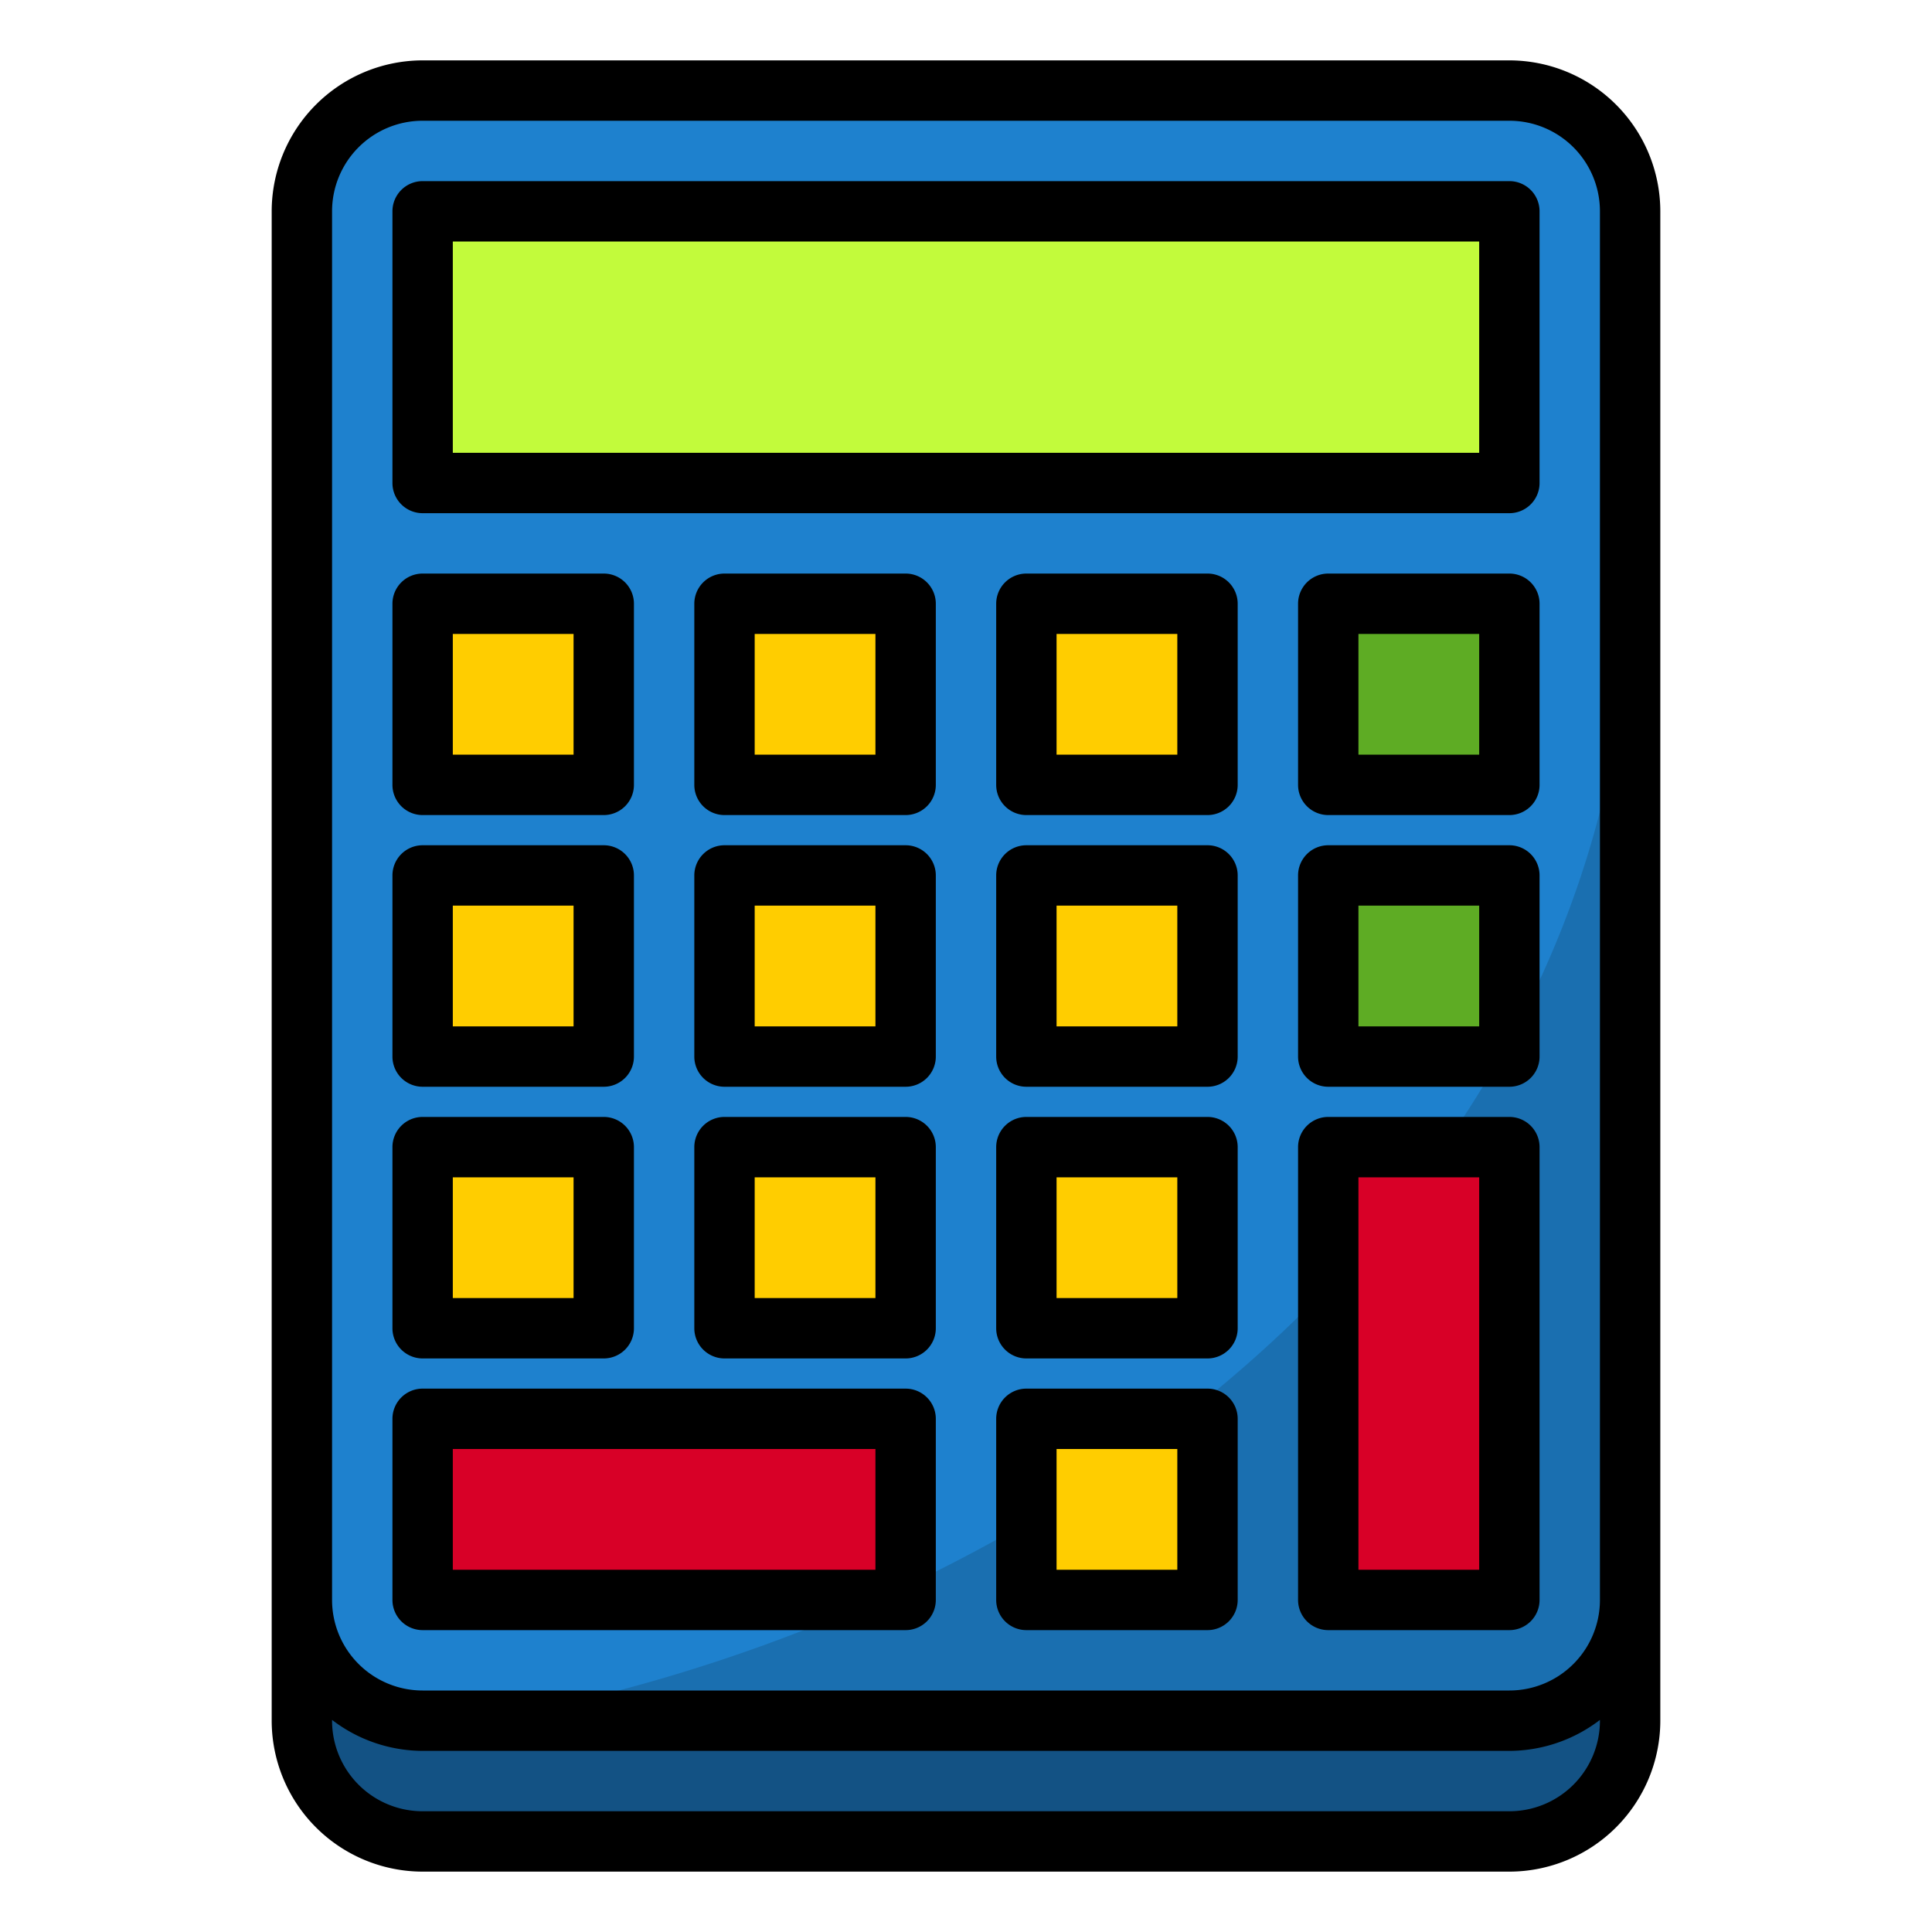 <svg height="512" viewBox="0 0 64 64" width="512" xmlns="http://www.w3.org/2000/svg"><g id="Calculator"><rect fill="#1e81ce" height="54" rx="4" width="44" x="10" y="3"/><path d="m50 57h-36a4 4 0 0 1 -4-4v4a4 4 0 0 0 4 4h36a4 4 0 0 0 4-4v-4a4 4 0 0 1 -4 4z" fill="#135284"/><path d="m14 7h36v9h-36z" fill="#c2fb3b"/><path d="m14 20h6v6h-6z" fill="#ffcd00"/><path d="m14 29h6v6h-6z" fill="#ffcd00"/><path d="m14 38h6v6h-6z" fill="#ffcd00"/><path d="m14 47h16v6h-16z" fill="#d80027"/><g fill="#ffcd00"><path d="m24 20h6v6h-6z"/><path d="m24 29h6v6h-6z"/><path d="m24 38h6v6h-6z"/><path d="m34 20h6v6h-6z"/><path d="m34 29h6v6h-6z"/><path d="m34 38h6v6h-6z"/></g><path d="m44 20h6v6h-6z" fill="#5eac24"/><path d="m44 29h6v6h-6z" fill="#5eac24"/><path d="m16.017 57h33.983a4 4 0 0 0 4-4v-34c0 18.539-16.216 34.025-37.983 38z" fill="#1a6fb0"/><path d="m44 38h6v15h-6z" fill="#d80027"/><path d="m34 47h6v6h-6z" fill="#ffcd00"/><path d="m50 17h-36a1 1 0 0 1 -1-1v-9a1 1 0 0 1 1-1h36a1 1 0 0 1 1 1v9a1 1 0 0 1 -1 1zm-35-2h34v-7h-34z"/><path d="m20 27h-6a1 1 0 0 1 -1-1v-6a1 1 0 0 1 1-1h6a1 1 0 0 1 1 1v6a1 1 0 0 1 -1 1zm-5-2h4v-4h-4z"/><path d="m20 36h-6a1 1 0 0 1 -1-1v-6a1 1 0 0 1 1-1h6a1 1 0 0 1 1 1v6a1 1 0 0 1 -1 1zm-5-2h4v-4h-4z"/><path d="m20 45h-6a1 1 0 0 1 -1-1v-6a1 1 0 0 1 1-1h6a1 1 0 0 1 1 1v6a1 1 0 0 1 -1 1zm-5-2h4v-4h-4z"/><path d="m55 7a5.006 5.006 0 0 0 -5-5h-36a5.006 5.006 0 0 0 -5 5v50a5.006 5.006 0 0 0 5 5h36a5.006 5.006 0 0 0 5-5zm-44 0a3 3 0 0 1 3-3h36a3 3 0 0 1 3 3v46a3 3 0 0 1 -3 3h-36a3 3 0 0 1 -3-3zm39 53h-36a3 3 0 0 1 -3-3v-.026a4.948 4.948 0 0 0 3 1.026h36a4.948 4.948 0 0 0 3-1.026v.026a3 3 0 0 1 -3 3z"/><path d="m14 54h16a1 1 0 0 0 1-1v-6a1 1 0 0 0 -1-1h-16a1 1 0 0 0 -1 1v6a1 1 0 0 0 1 1zm1-6h14v4h-14z"/><path d="m30 27h-6a1 1 0 0 1 -1-1v-6a1 1 0 0 1 1-1h6a1 1 0 0 1 1 1v6a1 1 0 0 1 -1 1zm-5-2h4v-4h-4z"/><path d="m30 36h-6a1 1 0 0 1 -1-1v-6a1 1 0 0 1 1-1h6a1 1 0 0 1 1 1v6a1 1 0 0 1 -1 1zm-5-2h4v-4h-4z"/><path d="m30 45h-6a1 1 0 0 1 -1-1v-6a1 1 0 0 1 1-1h6a1 1 0 0 1 1 1v6a1 1 0 0 1 -1 1zm-5-2h4v-4h-4z"/><path d="m40 27h-6a1 1 0 0 1 -1-1v-6a1 1 0 0 1 1-1h6a1 1 0 0 1 1 1v6a1 1 0 0 1 -1 1zm-5-2h4v-4h-4z"/><path d="m40 36h-6a1 1 0 0 1 -1-1v-6a1 1 0 0 1 1-1h6a1 1 0 0 1 1 1v6a1 1 0 0 1 -1 1zm-5-2h4v-4h-4z"/><path d="m40 45h-6a1 1 0 0 1 -1-1v-6a1 1 0 0 1 1-1h6a1 1 0 0 1 1 1v6a1 1 0 0 1 -1 1zm-5-2h4v-4h-4z"/><path d="m40 54h-6a1 1 0 0 1 -1-1v-6a1 1 0 0 1 1-1h6a1 1 0 0 1 1 1v6a1 1 0 0 1 -1 1zm-5-2h4v-4h-4z"/><path d="m50 27h-6a1 1 0 0 1 -1-1v-6a1 1 0 0 1 1-1h6a1 1 0 0 1 1 1v6a1 1 0 0 1 -1 1zm-5-2h4v-4h-4z"/><path d="m50 36h-6a1 1 0 0 1 -1-1v-6a1 1 0 0 1 1-1h6a1 1 0 0 1 1 1v6a1 1 0 0 1 -1 1zm-5-2h4v-4h-4z"/><path d="m50 54h-6a1 1 0 0 1 -1-1v-15a1 1 0 0 1 1-1h6a1 1 0 0 1 1 1v15a1 1 0 0 1 -1 1zm-5-2h4v-13h-4z"/></g></svg>